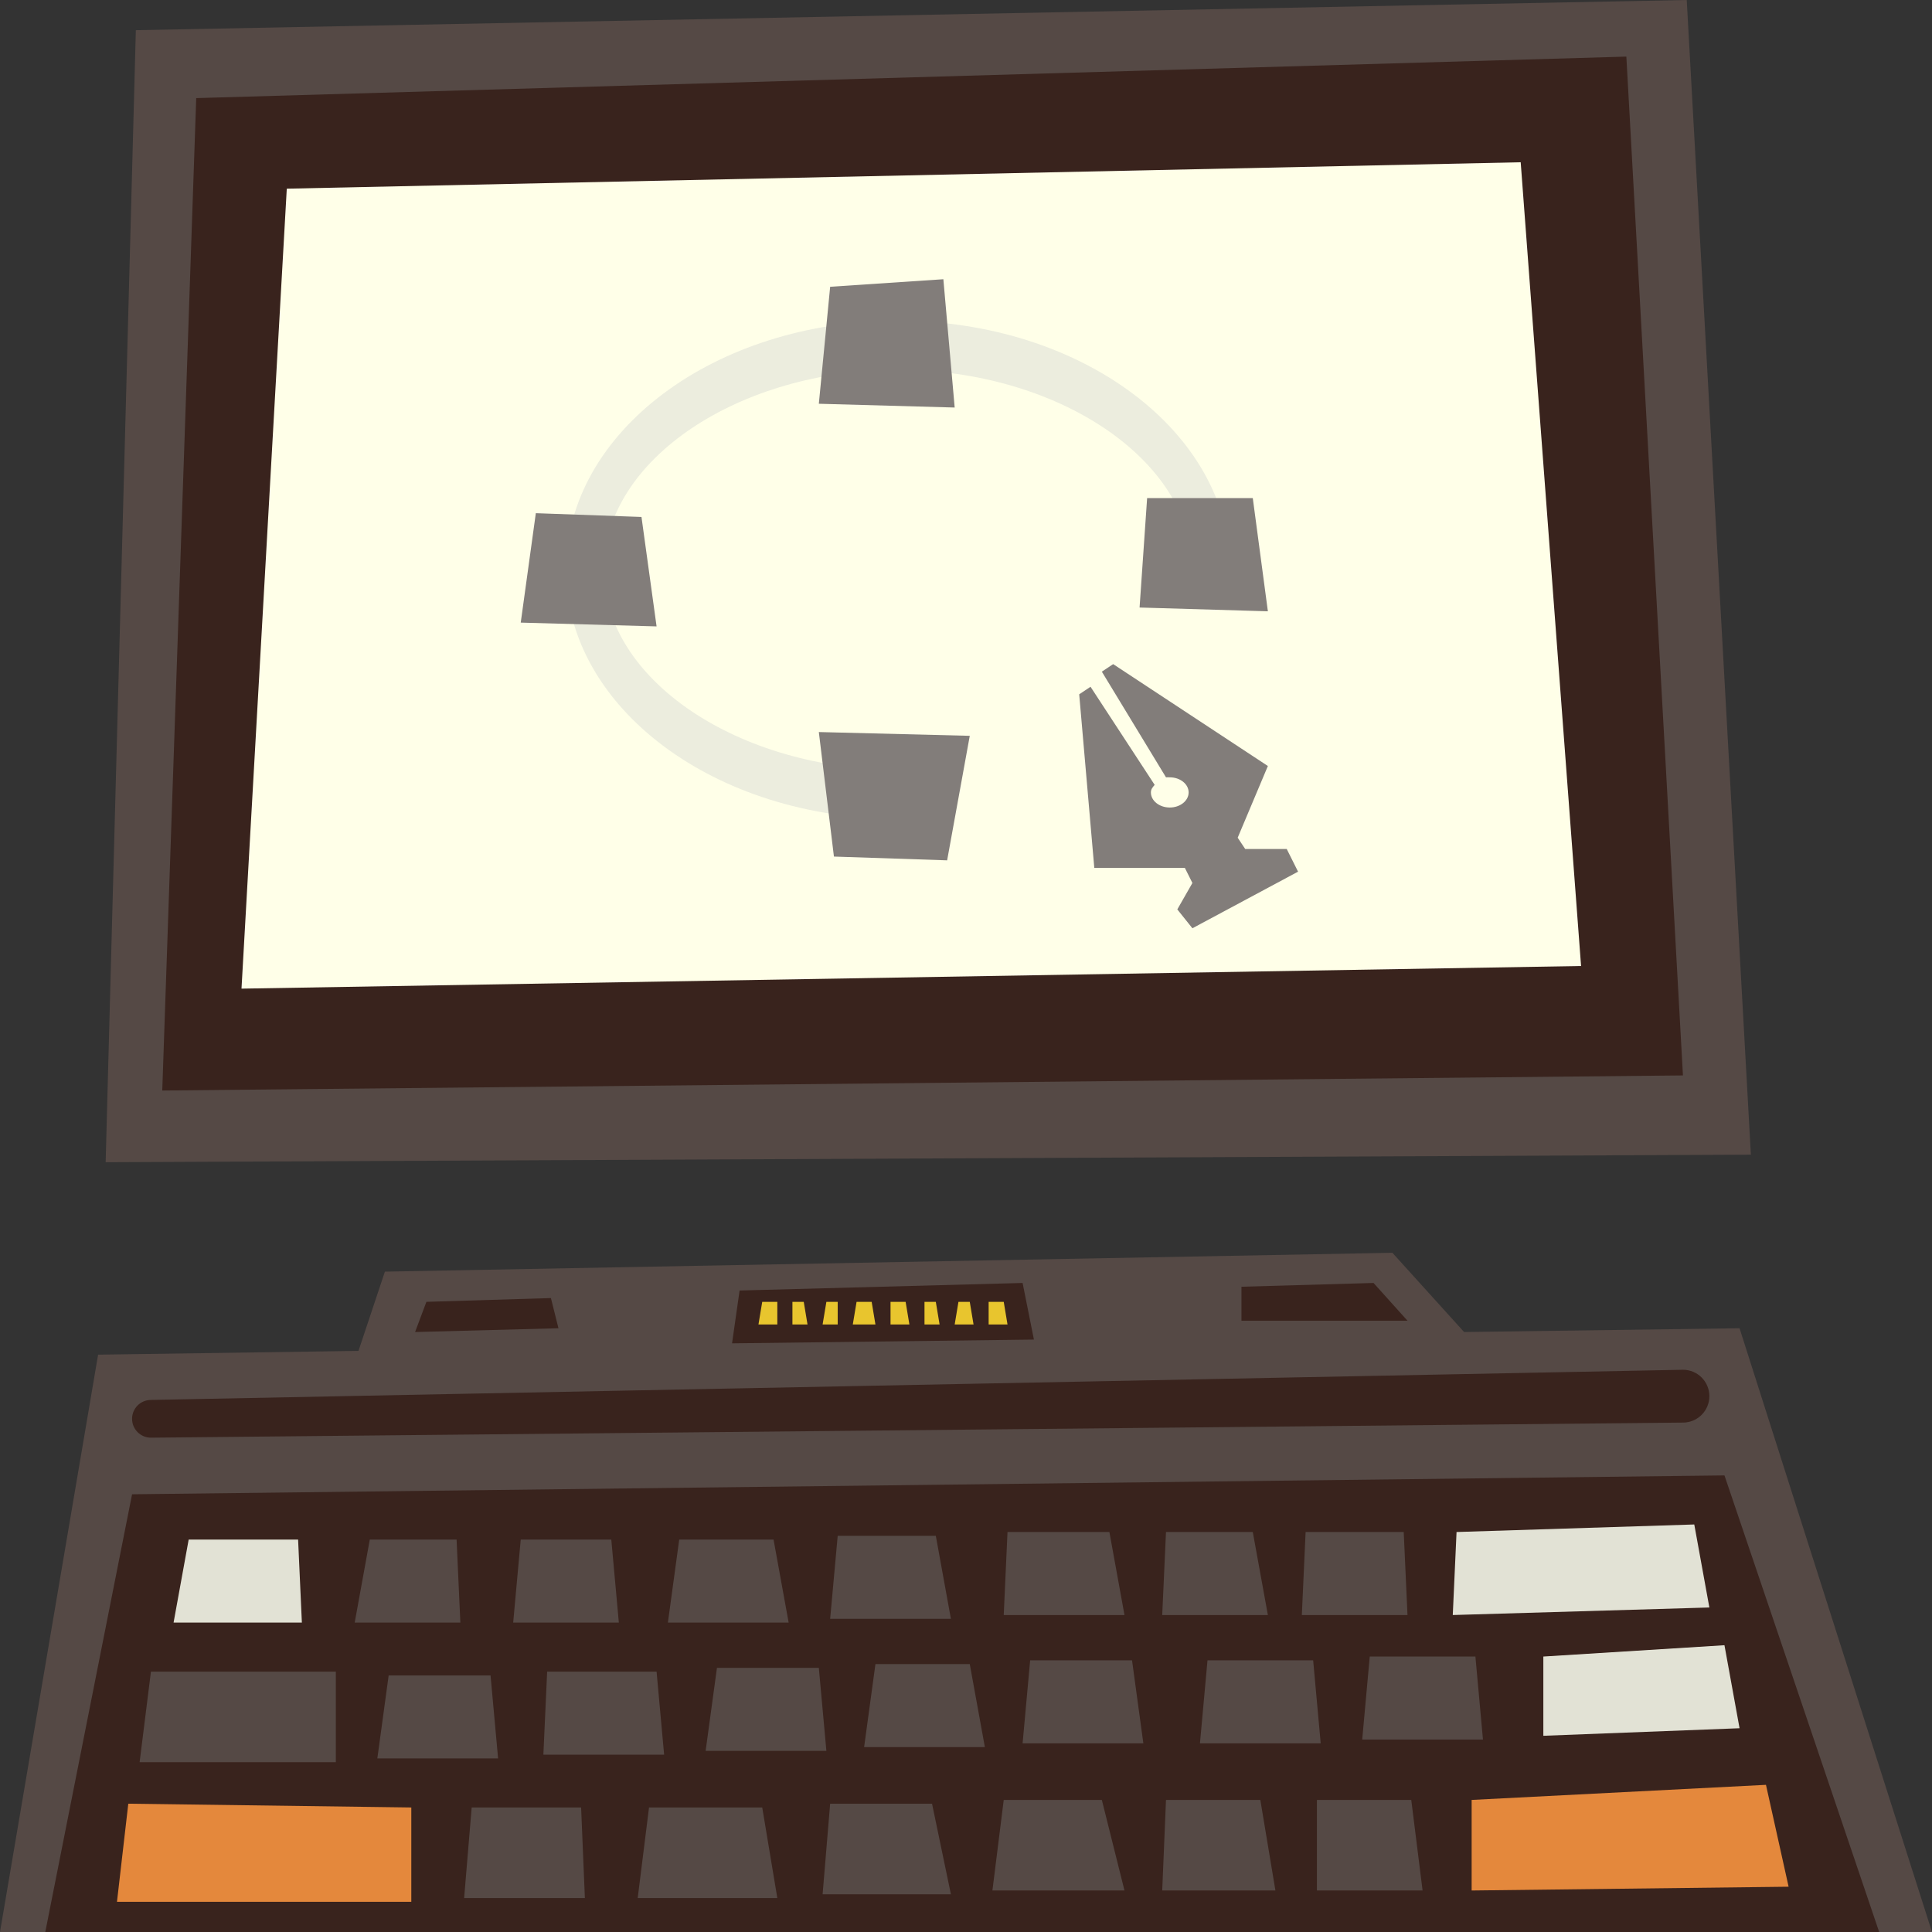 <svg id="Capa_1" enable-background="new 0 0 512 512" height="512" viewBox="0 0 512 512" width="512" xmlns="http://www.w3.org/2000/svg"><rect x="0" y="0" width="512" height="512" fill="#333333" stroke="none"/><g><g><g><path d="m461 352-73 1-19-21-267 5-7 21-69 1-26 153h512z" fill="#554945"/><g fill="#39231d"><path d="m12 512 23-116 422-5 41 121z"/><path d="m113 345 33-1 2 8-38 1z"/><path d="m329 341 35-1 9 10h-44z"/></g><g><path d="m196 342 75-2 3 15-80 1z" fill="#39231d"/><g fill="#e8c52e"><path d="m202 345-1 6h5v-6z"/><path d="m210 345v6h4l-1-6z"/><path d="m219 345-1 6h4v-6z"/><path d="m226 351 1-6h4l1 6z"/><path d="m236 345v6h5l-1-6z"/><path d="m245 345v6h4l-1-6z"/><path d="m254 345-1 6h5l-1-6z"/><path d="m262 345v6h5l-1-6z"/></g></g><g><path d="m446 363c3.866 0 7 3.134 7 7s-3.134 7-7 7l-406 4c-2.761 0-5-2.239-5-5s2.239-5 5-5z" fill="#39231d"/></g></g><g><path d="m50 408-4 22h34l-1-22z" fill="#e2e2d5"/><path d="m98 408-4 22h28l-1-22z" fill="#554945"/><path d="m138 408-2 22h28l-2-22z" fill="#554945"/><path d="m180 408-3 22h32l-4-22z" fill="#554945"/><path d="m222 407-2 22h32l-4-22z" fill="#554945"/><path d="m31 504h78v-25l-75-1z" fill="#e4883c"/><path d="m37 467h52v-24h-49z" fill="#554945"/><path d="m390 501 84-1-6-27-78 4z" fill="#e4883c"/><g fill="#554945"><path d="m123 503h32l-1-24h-29z"/><path d="m172 479-3 24h37l-4-24z"/><path d="m218 502h34l-5-24h-27z"/><path d="m266 477-3 24h35l-6-24z"/><path d="m309 477-1 24h30l-4-24z"/><path d="m349 477v24h28l-3-24z"/><path d="m103 444-3 22h32l-2-22z"/><path d="m145 443-1 22h32l-2-22z"/><path d="m190 442-3 22h32l-2-22z"/><path d="m232 441-3 22h32l-4-22z"/><path d="m273 440-2 22h32l-3-22z"/><path d="m320 440-2 22h32l-2-22z"/><path d="m363 439-2 22h32l-2-22z"/></g><path d="m409 439v21l52-2-4-22z" fill="#e2e2d5"/><path d="m267 406-1 22h32l-4-22z" fill="#554945"/><path d="m309 406-1 22h28l-4-22z" fill="#554945"/><path d="m453 426-68 2 1-22 63-2z" fill="#e2e2d5"/><path d="m346 406-1 22h28l-1-22z" fill="#554945"/></g></g><g><g><path d="m36 8-8 300 436-2-17-306z" fill="#554945"/><path d="m52 26-9 263 403-4-15-270z" fill="#39231d"/></g><g><path d="m76 50-12 212 355-6-16-213z" fill="#ffffe8"/><g><path d="m238 204c-41.974 0-78-23.729-78-53s36.026-53 78-53 78 23.729 78 53h10c0-36.451-39.399-66-88-66s-88 29.549-88 66 39.399 66 88 66z" fill="#ecedde"/><g fill="#827d7a"><path d="m220 76-3 31 36 1-3-34z"/><path d="m138 165 36 1-4-29-28-1z"/><path d="m302 161 34 1-4-30h-28z"/><path d="m217 194 4 33 30 1 6-33z"/><path d="m341 225h-11l-2-3 8-19-41-27-3 2 17 28c.256-.032.733 0 1 0 2.761 0 5 1.791 5 4s-2.239 4-5 4-5-1.791-5-4c0-.845.441-1.354 1-2l-17-26-3 2 4 46h24l2 4-4 7 4 5 28-15z"/></g></g></g></g></g></svg>
